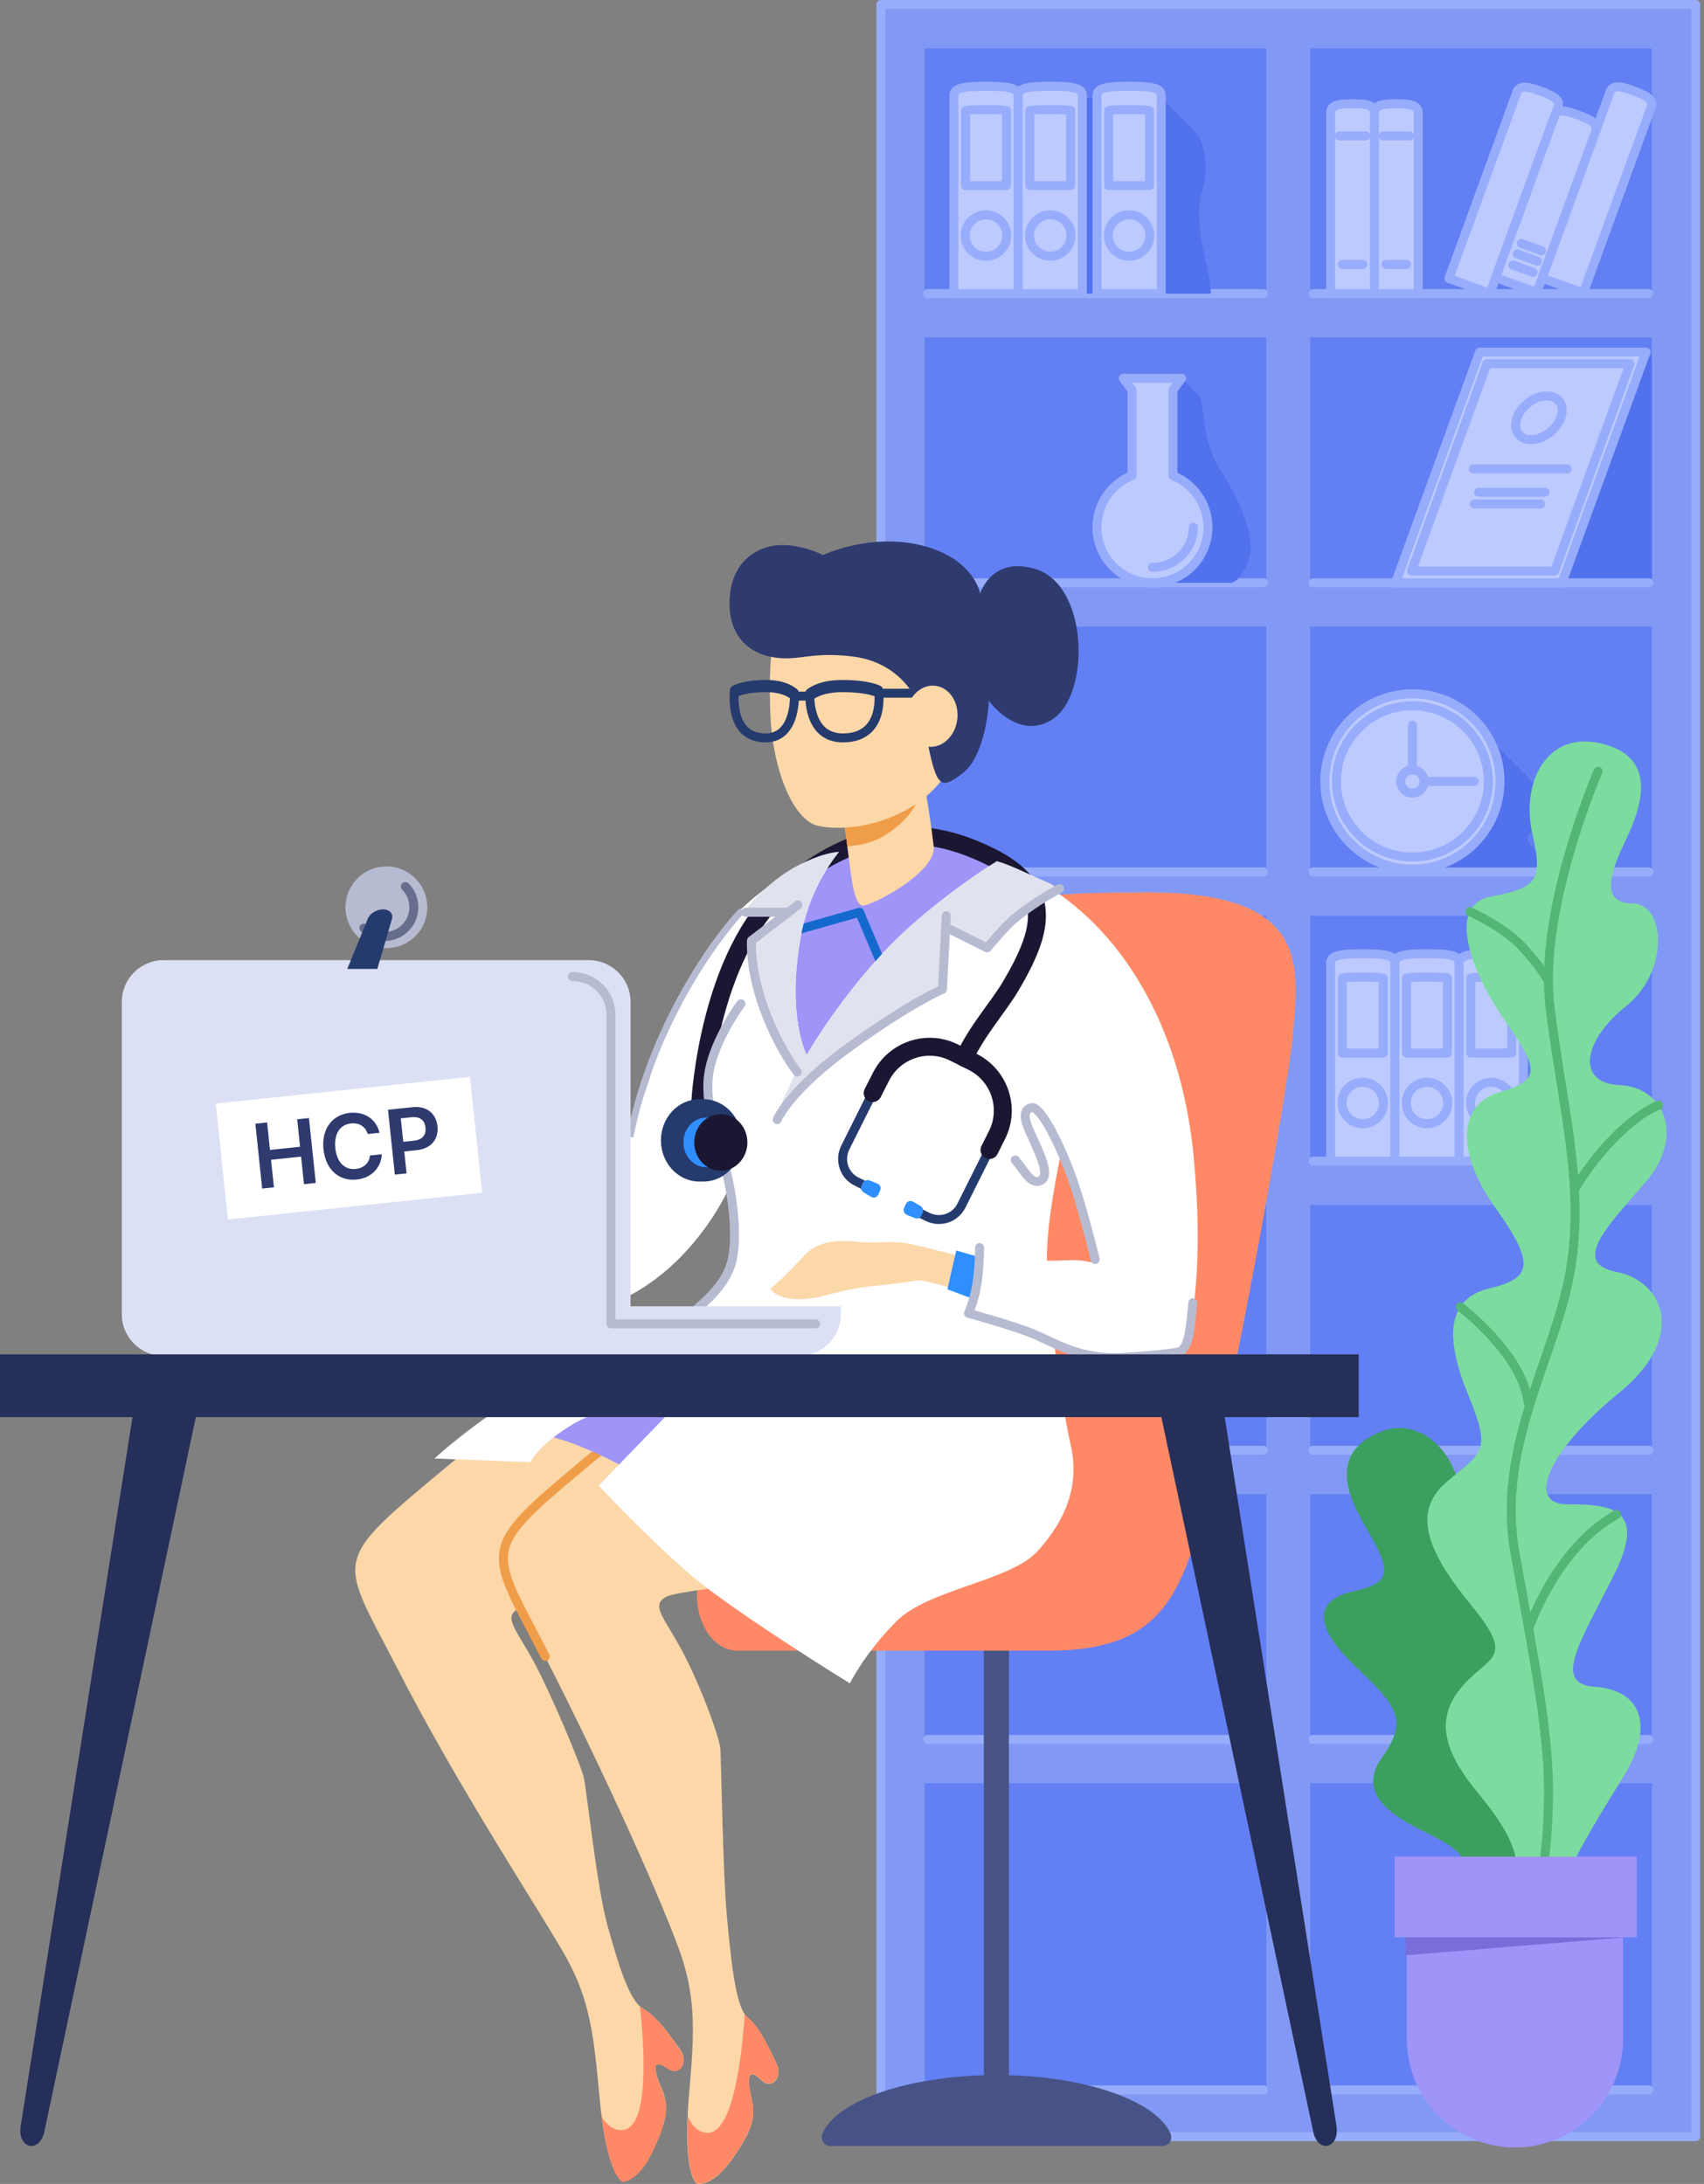<svg width="380" height="487" viewBox="0 0 380 487" fill="none" xmlns="http://www.w3.org/2000/svg">
<rect x="0" y="0" width="380" height="487" fill="#808080" stroke="none"/>
<path d="M378.148 1H196.434V476.453H378.148V1Z" fill="#8199F4" stroke="#97ACFB" stroke-width="2" stroke-miterlimit="10" stroke-linecap="round" stroke-linejoin="round"/>
<path d="M368.379 10.77H292.176V65.479H368.379V10.77Z" fill="#6280F3"/>
<path d="M282.407 10.77H206.204V65.479H282.407V10.77Z" fill="#6280F3"/>
<path d="M368.379 75.249H292.176V129.958H368.379V75.249Z" fill="#6280F3"/>
<path d="M282.406 75.249H206.204V129.958H282.406V75.249Z" fill="#6280F3"/>
<path d="M368.379 139.728H292.176V194.438H368.379V139.728Z" fill="#6280F3"/>
<path d="M282.407 139.728H206.204V194.438H282.407V139.728Z" fill="#6280F3"/>
<path d="M368.379 204.208H292.176V258.917H368.379V204.208Z" fill="#6280F3"/>
<path d="M282.406 204.208H206.204V258.917H282.406V204.208Z" fill="#6280F3"/>
<path d="M368.379 268.687H292.176V323.396H368.379V268.687Z" fill="#6280F3"/>
<path d="M282.407 268.687H206.204V323.396H282.407V268.687Z" fill="#6280F3"/>
<path d="M368.379 333.166H292.176V387.876H368.379V333.166Z" fill="#6280F3"/>
<path d="M282.406 333.166H206.204V387.876H282.406V333.166Z" fill="#6280F3"/>
<path d="M368.379 397.645H292.176V466.684H368.379V397.645Z" fill="#6280F3"/>
<path d="M282.406 397.645H206.204V466.684H282.406V397.645Z" fill="#6280F3"/>
<path d="M367.076 78.505L368.379 79.808V129.959H348.188L367.076 78.505Z" fill="#5171ED"/>
<path d="M327.347 159.919C332.883 165.455 338.289 170.861 342.327 174.899C346.365 178.937 343.825 183.561 341.024 185.971C338.223 188.381 350.598 193.787 341.024 193.787C331.45 193.787 314.321 193.787 314.321 193.787C314.321 193.787 315.428 148 327.347 159.919Z" fill="#5171ED"/>
<path d="M206.855 65.479H281.755" stroke="#97ACFB" stroke-width="2" stroke-miterlimit="10" stroke-linecap="round" stroke-linejoin="round"/>
<path d="M206.855 129.958H281.755" stroke="#97ACFB" stroke-width="2" stroke-miterlimit="10" stroke-linecap="round" stroke-linejoin="round"/>
<path d="M292.827 65.479H367.727" stroke="#97ACFB" stroke-width="2" stroke-miterlimit="10" stroke-linecap="round" stroke-linejoin="round"/>
<path d="M292.827 129.958H367.727" stroke="#97ACFB" stroke-width="2" stroke-miterlimit="10" stroke-linecap="round" stroke-linejoin="round"/>
<path d="M206.855 194.438H281.755" stroke="#97ACFB" stroke-width="2" stroke-miterlimit="10" stroke-linecap="round" stroke-linejoin="round"/>
<path d="M206.855 258.917H281.755" stroke="#97ACFB" stroke-width="2" stroke-miterlimit="10" stroke-linecap="round" stroke-linejoin="round"/>
<path d="M292.827 194.438H367.727" stroke="#97ACFB" stroke-width="2" stroke-miterlimit="10" stroke-linecap="round" stroke-linejoin="round"/>
<path d="M292.827 258.917H367.727" stroke="#97ACFB" stroke-width="2" stroke-miterlimit="10" stroke-linecap="round" stroke-linejoin="round"/>
<path d="M206.855 323.396H281.755" stroke="#97ACFB" stroke-width="2" stroke-miterlimit="10" stroke-linecap="round" stroke-linejoin="round"/>
<path d="M206.855 387.876H281.755" stroke="#97ACFB" stroke-width="2" stroke-miterlimit="10" stroke-linecap="round" stroke-linejoin="round"/>
<path d="M292.827 323.396H367.727" stroke="#97ACFB" stroke-width="2" stroke-miterlimit="10" stroke-linecap="round" stroke-linejoin="round"/>
<path d="M292.827 387.876H367.727" stroke="#97ACFB" stroke-width="2" stroke-miterlimit="10" stroke-linecap="round" stroke-linejoin="round"/>
<path d="M206.855 466.032H281.755" stroke="#97ACFB" stroke-width="2" stroke-miterlimit="10" stroke-linecap="round" stroke-linejoin="round"/>
<path d="M292.827 466.032H367.727" stroke="#97ACFB" stroke-width="2" stroke-miterlimit="10" stroke-linecap="round" stroke-linejoin="round"/>
<path d="M263.518 84.367C263.518 84.367 266.254 87.103 267.426 88.275C268.599 89.447 267.882 98.24 271.985 104.558C276.089 110.875 280.257 119.733 278.498 124.748C276.74 129.763 274.591 129.959 274.591 129.959H257.005V84.367H263.518Z" fill="#5171ED"/>
<path d="M261.565 106.056V86.972L263.519 84.367H250.493L252.447 86.972V106.056C247.888 107.879 244.631 112.308 244.631 117.584C244.631 124.422 250.167 129.958 257.006 129.958C263.845 129.958 269.381 124.422 269.381 117.584C269.381 112.373 266.124 107.879 261.565 106.056Z" fill="#E6F3F7"/>
<path d="M314.972 176.853C316.411 176.853 317.577 175.686 317.577 174.247C317.577 172.808 316.411 171.642 314.972 171.642C313.533 171.642 312.367 172.808 312.367 174.247C312.367 175.686 313.533 176.853 314.972 176.853Z" fill="#E6F3F7"/>
<path d="M314.972 193.786C325.763 193.786 334.511 185.038 334.511 174.247C334.511 163.456 325.763 154.708 314.972 154.708C304.181 154.708 295.433 163.456 295.433 174.247C295.433 185.038 304.181 193.786 314.972 193.786Z" fill="#E6F3F7"/>
<path d="M314.972 191.116C324.324 191.116 331.906 183.564 331.906 174.247C331.906 164.931 324.324 157.379 314.972 157.379C305.62 157.379 298.038 164.931 298.038 174.247C298.038 183.564 305.62 191.116 314.972 191.116Z" fill="#E6F3F7"/>
<path d="M311.194 129.959H348.319L367.076 78.505H329.952L311.194 129.959Z" fill="#E6F3F7"/>
<path d="M314.776 127.353H346.69L363.494 81.111H331.58L314.776 127.353Z" fill="#E6F3F7"/>
<path d="M348.058 93.16C347.081 95.83 344.085 98.044 341.415 98.044C338.744 98.044 337.312 95.83 338.289 93.16C339.266 90.489 342.262 88.275 344.932 88.275C347.667 88.275 349.035 90.489 348.058 93.16Z" fill="#E6F3F7"/>
<path d="M266.124 117.584C266.124 122.534 262.021 126.507 257.006 126.507L266.124 117.584Z" fill="#E6F3F7"/>
<path d="M227.046 21.191C227.046 19.367 223.789 19.237 219.881 19.237C215.974 19.237 212.782 19.367 212.717 21.191V65.479H227.046V21.191Z" fill="#E6F3F7"/>
<path d="M219.881 57.143C222.435 57.143 224.505 55.072 224.505 52.518C224.505 49.964 222.435 47.894 219.881 47.894C217.327 47.894 215.257 49.964 215.257 52.518C215.257 55.072 217.327 57.143 219.881 57.143Z" fill="#E6F3F7"/>
<path d="M215.322 41.381H224.441V24.642C223.203 24.447 221.64 24.447 219.881 24.447C218.123 24.447 216.56 24.447 215.322 24.642V41.381Z" fill="#E6F3F7"/>
<path d="M241.375 21.191C241.375 19.367 238.118 19.237 234.21 19.237C230.302 19.237 227.111 19.367 227.046 21.191V65.479H241.375V21.191Z" fill="#E6F3F7"/>
<path d="M234.211 57.143C236.765 57.143 238.835 55.072 238.835 52.518C238.835 49.964 236.765 47.894 234.211 47.894C231.657 47.894 229.586 49.964 229.586 52.518C229.586 55.072 231.657 57.143 234.211 57.143Z" fill="#E6F3F7"/>
<path d="M229.651 41.381H238.77V24.642C237.532 24.447 235.969 24.447 234.211 24.447C232.452 24.447 230.889 24.447 229.651 24.642V41.381Z" fill="#E6F3F7"/>
<path d="M258.96 21.191C258.96 19.367 255.703 19.237 251.795 19.237C247.888 19.237 244.696 19.367 244.631 21.191V65.479H258.96V21.191Z" fill="#E6F3F7"/>
<path d="M251.795 57.143C254.349 57.143 256.42 55.072 256.42 52.518C256.42 49.964 254.349 47.894 251.795 47.894C249.242 47.894 247.171 49.964 247.171 52.518C247.171 55.072 249.242 57.143 251.795 57.143Z" fill="#E6F3F7"/>
<path d="M247.236 41.381H256.354V24.642C255.117 24.447 253.554 24.447 251.795 24.447C250.037 24.447 248.474 24.447 247.236 24.642V41.381Z" fill="#E6F3F7"/>
<path d="M306.505 25.098C306.505 23.275 304.291 23.144 301.686 23.144C299.08 23.144 296.736 23.275 296.736 25.098V65.479H306.505V25.098Z" fill="#E6F3F7"/>
<path d="M316.275 25.098C316.275 23.275 314.06 23.144 311.455 23.144C308.85 23.144 306.505 23.275 306.505 25.098V65.479H316.275V25.098Z" fill="#E6F3F7"/>
<path d="M368.249 23.796C368.835 22.102 366.816 21.19 364.406 20.279C361.996 19.367 359.717 18.715 359.066 20.409L343.89 62.027L353.074 65.349L368.249 23.796Z" fill="#E6F3F7"/>
<path d="M347.472 23.861C348.058 22.167 346.039 21.256 343.629 20.344C341.22 19.432 338.94 18.781 338.289 20.474L323.113 62.092L332.297 65.414L347.472 23.861Z" fill="#E6F3F7"/>
<path d="M355.874 29.201C356.46 27.508 354.441 26.596 352.032 25.684C349.622 24.773 347.342 24.121 346.691 25.815L333.534 61.897L342.718 65.219L355.874 29.201Z" fill="#E6F3F7"/>
<path d="M311.064 214.628C311.064 212.805 307.808 212.674 303.9 212.674C299.992 212.674 296.801 212.805 296.736 214.628V258.917H311.064V214.628Z" fill="#E6F3F7"/>
<path d="M303.9 250.58C306.454 250.58 308.524 248.51 308.524 245.956C308.524 243.402 306.454 241.332 303.9 241.332C301.346 241.332 299.276 243.402 299.276 245.956C299.276 248.51 301.346 250.58 303.9 250.58Z" fill="#E6F3F7"/>
<path d="M299.341 234.819H308.459V218.08C307.222 217.885 305.658 217.885 303.9 217.885C302.141 217.885 300.578 217.885 299.341 218.08V234.819Z" fill="#E6F3F7"/>
<path d="M325.393 214.628C325.393 212.805 322.136 212.674 318.229 212.674C314.321 212.674 311.129 212.805 311.064 214.628V258.917H325.393V214.628Z" fill="#E6F3F7"/>
<path d="M318.229 250.58C320.782 250.58 322.853 248.51 322.853 245.956C322.853 243.402 320.782 241.332 318.229 241.332C315.675 241.332 313.604 243.402 313.604 245.956C313.604 248.51 315.675 250.58 318.229 250.58Z" fill="#E6F3F7"/>
<path d="M313.67 234.819H322.788V218.08C321.55 217.885 319.987 217.885 318.229 217.885C316.47 217.885 314.907 217.885 313.67 218.08V234.819Z" fill="#E6F3F7"/>
<path d="M339.722 214.628C339.722 212.805 336.465 212.674 332.557 212.674C328.65 212.674 325.458 212.805 325.393 214.628V258.917H339.722V214.628Z" fill="#E6F3F7"/>
<path d="M332.557 250.58C335.111 250.58 337.181 248.51 337.181 245.956C337.181 243.402 335.111 241.332 332.557 241.332C330.003 241.332 327.933 243.402 327.933 245.956C327.933 248.51 330.003 250.58 332.557 250.58Z" fill="#E6F3F7"/>
<path d="M327.998 234.819H337.116V218.08C335.879 217.885 334.316 217.885 332.557 217.885C330.799 217.885 329.236 217.885 327.998 218.08V234.819Z" fill="#E6F3F7"/>
<path d="M258.96 21.842C258.96 21.842 263.649 26.531 266.45 29.332C269.25 32.132 269.185 39.232 268.078 42.684C266.971 46.136 267.231 51.151 268.729 57.664C270.227 64.177 270.032 65.479 270.032 65.479H233.559V21.842H258.96Z" fill="#5171ED"/>
<path d="M261.565 106.056V86.972L263.519 84.367H250.493L252.447 86.972V106.056C247.887 107.879 244.631 112.308 244.631 117.584C244.631 124.423 250.167 129.959 257.006 129.959C263.844 129.959 269.38 124.423 269.38 117.584C269.38 112.373 266.124 107.879 261.565 106.056Z" fill="#BCCAFF" stroke="#97ACFB" stroke-width="2" stroke-miterlimit="10" stroke-linecap="round" stroke-linejoin="round"/>
<path d="M314.972 193.787C325.763 193.787 334.511 185.039 334.511 174.247C334.511 163.456 325.763 154.708 314.972 154.708C304.181 154.708 295.433 163.456 295.433 174.247C295.433 185.039 304.181 193.787 314.972 193.787Z" fill="#BCCAFF" stroke="#97ACFB" stroke-width="2" stroke-miterlimit="10" stroke-linecap="round" stroke-linejoin="round"/>
<path d="M314.972 191.116C324.324 191.116 331.906 183.564 331.906 174.247C331.906 164.931 324.324 157.379 314.972 157.379C305.619 157.379 298.038 164.931 298.038 174.247C298.038 183.564 305.619 191.116 314.972 191.116Z" fill="#BCCAFF" stroke="#97ACFB" stroke-width="2" stroke-miterlimit="10" stroke-linecap="round" stroke-linejoin="round"/>
<path d="M314.972 171.773V161.742" stroke="#97ACFB" stroke-width="2" stroke-miterlimit="10" stroke-linecap="round" stroke-linejoin="round"/>
<path d="M318.098 174.247H328.78" stroke="#97ACFB" stroke-width="2" stroke-miterlimit="10" stroke-linecap="round" stroke-linejoin="round"/>
<path d="M311.194 129.959H348.319L367.076 78.505H329.952L311.194 129.959Z" fill="#BCCAFF" stroke="#97ACFB" stroke-width="2" stroke-miterlimit="10" stroke-linecap="round" stroke-linejoin="round"/>
<path d="M314.776 127.353H346.69L363.494 81.111H331.58L314.776 127.353Z" fill="#BCCAFF" stroke="#97ACFB" stroke-width="2" stroke-miterlimit="10" stroke-linecap="round" stroke-linejoin="round"/>
<path d="M227.046 21.191C227.046 19.367 223.789 19.237 219.881 19.237C215.973 19.237 212.782 19.367 212.717 21.191V65.479H227.046V21.191Z" fill="#BCCAFF" stroke="#97ACFB" stroke-width="2" stroke-miterlimit="10" stroke-linecap="round" stroke-linejoin="round"/>
<path d="M241.375 21.191C241.375 19.367 238.118 19.237 234.21 19.237C230.302 19.237 227.111 19.367 227.046 21.191V65.479H241.375V21.191Z" fill="#BCCAFF" stroke="#97ACFB" stroke-width="2" stroke-miterlimit="10" stroke-linecap="round" stroke-linejoin="round"/>
<path d="M258.96 21.191C258.96 19.367 255.703 19.237 251.795 19.237C247.887 19.237 244.696 19.367 244.631 21.191V65.479H258.96V21.191Z" fill="#BCCAFF" stroke="#97ACFB" stroke-width="2" stroke-miterlimit="10" stroke-linecap="round" stroke-linejoin="round"/>
<path d="M306.505 25.098C306.505 23.275 304.291 23.145 301.685 23.145C299.08 23.145 296.735 23.275 296.735 25.098V65.479H306.505V25.098Z" fill="#BCCAFF" stroke="#97ACFB" stroke-width="2" stroke-miterlimit="10" stroke-linecap="round" stroke-linejoin="round"/>
<path d="M316.274 25.098C316.274 23.275 314.06 23.145 311.455 23.145C308.85 23.145 306.505 23.275 306.505 25.098V65.479H316.274V25.098Z" fill="#BCCAFF" stroke="#97ACFB" stroke-width="2" stroke-miterlimit="10" stroke-linecap="round" stroke-linejoin="round"/>
<path d="M368.248 23.796C368.835 22.102 366.816 21.191 364.406 20.279C361.996 19.367 359.716 18.715 359.065 20.409L343.89 62.027L353.073 65.349L368.248 23.796Z" fill="#BCCAFF" stroke="#97ACFB" stroke-width="2" stroke-miterlimit="10" stroke-linecap="round" stroke-linejoin="round"/>
<path d="M347.472 23.861C348.058 22.168 346.039 21.256 343.629 20.344C341.22 19.432 338.94 18.781 338.289 20.474L323.113 62.093L332.297 65.414L347.472 23.861Z" fill="#BCCAFF" stroke="#97ACFB" stroke-width="2" stroke-miterlimit="10" stroke-linecap="round" stroke-linejoin="round"/>
<path d="M355.874 29.202C356.46 27.508 354.441 26.596 352.031 25.684C349.621 24.773 347.342 24.121 346.691 25.815L333.534 61.897L342.718 65.219L355.874 29.202Z" fill="#BCCAFF" stroke="#97ACFB" stroke-width="2" stroke-miterlimit="10" stroke-linecap="round" stroke-linejoin="round"/>
<path d="M311.064 214.628C311.064 212.805 307.808 212.674 303.9 212.674C299.992 212.674 296.8 212.805 296.735 214.628V258.917H311.064V214.628Z" fill="#BCCAFF" stroke="#97ACFB" stroke-width="2" stroke-miterlimit="10" stroke-linecap="round" stroke-linejoin="round"/>
<path d="M325.393 214.628C325.393 212.805 322.136 212.674 318.228 212.674C314.32 212.674 311.129 212.805 311.064 214.628V258.917H325.393V214.628Z" fill="#BCCAFF" stroke="#97ACFB" stroke-width="2" stroke-miterlimit="10" stroke-linecap="round" stroke-linejoin="round"/>
<path d="M339.722 214.628C339.722 212.805 336.465 212.674 332.557 212.674C328.65 212.674 325.458 212.805 325.393 214.628V258.917H339.722V214.628Z" fill="#BCCAFF" stroke="#97ACFB" stroke-width="2" stroke-miterlimit="10" stroke-linecap="round" stroke-linejoin="round"/>
<path d="M314.972 176.853C316.411 176.853 317.577 175.686 317.577 174.247C317.577 172.809 316.411 171.642 314.972 171.642C313.533 171.642 312.367 172.809 312.367 174.247C312.367 175.686 313.533 176.853 314.972 176.853Z" stroke="#97ACFB" stroke-width="2" stroke-miterlimit="10" stroke-linecap="round" stroke-linejoin="round"/>
<path d="M348.058 93.16C347.081 95.83 344.085 98.045 341.415 98.045C338.744 98.045 337.312 95.83 338.289 93.16C339.266 90.49 342.262 88.275 344.932 88.275C347.667 88.275 349.035 90.49 348.058 93.16Z" stroke="#97ACFB" stroke-width="2" stroke-miterlimit="10" stroke-linecap="round" stroke-linejoin="round"/>
<path d="M328.584 104.558H349.491" stroke="#97ACFB" stroke-width="2" stroke-miterlimit="10" stroke-linecap="round" stroke-linejoin="round"/>
<path d="M329.756 109.768H344.541" stroke="#97ACFB" stroke-width="2" stroke-miterlimit="10" stroke-linecap="round" stroke-linejoin="round"/>
<path d="M328.779 112.373H343.564" stroke="#97ACFB" stroke-width="2" stroke-miterlimit="10" stroke-linecap="round" stroke-linejoin="round"/>
<path d="M266.124 117.584C266.124 122.534 262.021 126.507 257.006 126.507" stroke="#97ACFB" stroke-width="2" stroke-miterlimit="10" stroke-linecap="round" stroke-linejoin="round"/>
<path d="M219.881 57.143C222.435 57.143 224.505 55.072 224.505 52.518C224.505 49.964 222.435 47.894 219.881 47.894C217.327 47.894 215.257 49.964 215.257 52.518C215.257 55.072 217.327 57.143 219.881 57.143Z" stroke="#97ACFB" stroke-width="2" stroke-miterlimit="10" stroke-linecap="round" stroke-linejoin="round"/>
<path d="M215.323 41.381H224.442V24.643C223.204 24.447 221.641 24.447 219.882 24.447C218.124 24.447 216.561 24.447 215.323 24.643V41.381Z" stroke="#97ACFB" stroke-width="2" stroke-miterlimit="10" stroke-linecap="round" stroke-linejoin="round"/>
<path d="M234.21 57.143C236.764 57.143 238.834 55.072 238.834 52.518C238.834 49.964 236.764 47.894 234.21 47.894C231.656 47.894 229.585 49.964 229.585 52.518C229.585 55.072 231.656 57.143 234.21 57.143Z" stroke="#97ACFB" stroke-width="2" stroke-miterlimit="10" stroke-linecap="round" stroke-linejoin="round"/>
<path d="M229.651 41.381H238.769V24.642C237.532 24.447 235.969 24.447 234.21 24.447C232.451 24.447 230.888 24.447 229.651 24.642V41.381Z" stroke="#97ACFB" stroke-width="2" stroke-miterlimit="10" stroke-linecap="round" stroke-linejoin="round"/>
<path d="M251.795 57.143C254.349 57.143 256.419 55.072 256.419 52.518C256.419 49.964 254.349 47.894 251.795 47.894C249.241 47.894 247.171 49.964 247.171 52.518C247.171 55.072 249.241 57.143 251.795 57.143Z" stroke="#97ACFB" stroke-width="2" stroke-miterlimit="10" stroke-linecap="round" stroke-linejoin="round"/>
<path d="M247.236 41.381H256.355V24.642C255.117 24.447 253.554 24.447 251.795 24.447C250.037 24.447 248.474 24.447 247.236 24.642V41.381Z" stroke="#97ACFB" stroke-width="2" stroke-miterlimit="10" stroke-linecap="round" stroke-linejoin="round"/>
<path d="M339.265 54.277L343.759 55.905" stroke="#97ACFB" stroke-width="2" stroke-miterlimit="10" stroke-linecap="round" stroke-linejoin="round"/>
<path d="M338.354 56.622L342.848 58.25" stroke="#97ACFB" stroke-width="2" stroke-miterlimit="10" stroke-linecap="round" stroke-linejoin="round"/>
<path d="M337.377 59.097L341.871 60.725" stroke="#97ACFB" stroke-width="2" stroke-miterlimit="10" stroke-linecap="round" stroke-linejoin="round"/>
<path d="M303.9 250.581C306.454 250.581 308.524 248.51 308.524 245.956C308.524 243.402 306.454 241.332 303.9 241.332C301.346 241.332 299.275 243.402 299.275 245.956C299.275 248.51 301.346 250.581 303.9 250.581Z" stroke="#97ACFB" stroke-width="2" stroke-miterlimit="10" stroke-linecap="round" stroke-linejoin="round"/>
<path d="M299.341 234.819H308.459V218.08C307.222 217.885 305.658 217.885 303.9 217.885C302.141 217.885 300.578 217.885 299.341 218.08V234.819Z" stroke="#97ACFB" stroke-width="2" stroke-miterlimit="10" stroke-linecap="round" stroke-linejoin="round"/>
<path d="M318.228 250.581C320.782 250.581 322.853 248.51 322.853 245.956C322.853 243.402 320.782 241.332 318.228 241.332C315.674 241.332 313.604 243.402 313.604 245.956C313.604 248.51 315.674 250.581 318.228 250.581Z" stroke="#97ACFB" stroke-width="2" stroke-miterlimit="10" stroke-linecap="round" stroke-linejoin="round"/>
<path d="M313.669 234.819H322.787V218.08C321.55 217.885 319.987 217.885 318.228 217.885C316.47 217.885 314.906 217.885 313.669 218.08V234.819Z" stroke="#97ACFB" stroke-width="2" stroke-miterlimit="10" stroke-linecap="round" stroke-linejoin="round"/>
<path d="M332.557 250.581C335.111 250.581 337.181 248.51 337.181 245.956C337.181 243.402 335.111 241.332 332.557 241.332C330.003 241.332 327.933 243.402 327.933 245.956C327.933 248.51 330.003 250.581 332.557 250.581Z" stroke="#97ACFB" stroke-width="2" stroke-miterlimit="10" stroke-linecap="round" stroke-linejoin="round"/>
<path d="M327.998 234.819H337.116V218.08C335.879 217.885 334.316 217.885 332.557 217.885C330.799 217.885 329.236 217.885 327.998 218.08V234.819Z" stroke="#97ACFB" stroke-width="2" stroke-miterlimit="10" stroke-linecap="round" stroke-linejoin="round"/>
<path d="M308.459 30.309H314.321" stroke="#97ACFB" stroke-width="2" stroke-miterlimit="10" stroke-linecap="round" stroke-linejoin="round"/>
<path d="M309.11 58.966H313.669" stroke="#97ACFB" stroke-width="2" stroke-miterlimit="10" stroke-linecap="round" stroke-linejoin="round"/>
<path d="M298.689 30.309H304.551" stroke="#97ACFB" stroke-width="2" stroke-miterlimit="10" stroke-linecap="round" stroke-linejoin="round"/>
<path d="M299.341 58.966H303.9" stroke="#97ACFB" stroke-width="2" stroke-miterlimit="10" stroke-linecap="round" stroke-linejoin="round"/>
<path d="M224.996 365.145H219.395V468.573H224.996V365.145Z" fill="#475387"/>
<path d="M222.26 462.711C202.982 462.711 186.438 468.312 183.377 475.867C182.856 477.105 183.833 478.538 185.201 478.538H259.254C260.622 478.538 261.534 477.17 261.078 475.867C257.952 468.377 241.539 462.711 222.26 462.711Z" fill="#475387"/>
<path d="M212.781 219.187C216.364 201.277 220.662 198.997 256.158 198.997C291.654 198.997 289.701 214.954 288.398 229.934C287.095 244.914 274.655 311.412 269.119 333.882C263.583 356.352 258.503 368.076 233.949 368.076C209.395 368.076 175.331 368.076 164.585 368.076C153.838 368.076 151.233 345.932 163.933 345.932C176.634 345.932 200.081 341.047 204.314 310.11C208.548 279.173 212.781 219.187 212.781 219.187Z" fill="#FF8966"/>
<path d="M181.91 318.903C173.964 304.704 141.985 291.548 107.466 320.531C72.947 349.514 74.575 344.629 88.578 371.984C102.581 399.339 121.013 427.019 126.354 436.659C131.694 446.298 132.476 454.57 133.648 467.205C135.276 485.311 138.794 486.353 138.794 486.353C138.794 486.353 142.441 486.809 146.023 478.668C148.628 472.806 149.345 469.81 147.586 465.837C145.893 461.864 145.046 458.477 148.954 461.213C151.429 462.971 153.774 459.91 151.559 456.849C149.345 453.788 146.479 449.62 143.353 447.861C140.226 446.103 137.686 437.31 135.407 429.103C133.127 420.897 130.848 399.274 130.196 396.408C129.545 393.542 122.837 377.52 118.929 370.356C115.021 363.191 111.96 360.391 115.868 358.632C119.775 356.874 161.915 352.575 177.742 351.468C193.699 350.426 186.404 326.979 181.91 318.903Z" fill="#FCD7A8"/>
<path d="M143.417 447.926C143.157 447.796 142.962 447.601 142.701 447.34C143.743 456.784 144.785 474.239 138.989 474.955C137.035 475.216 135.472 473.979 134.169 472.09C135.927 485.637 138.793 486.484 138.793 486.484C138.793 486.484 142.441 486.939 146.023 478.798C148.628 472.936 149.344 469.94 147.586 465.967C145.892 461.994 145.046 458.608 148.954 461.343C151.429 463.102 153.773 460.041 151.559 456.979C149.41 453.788 146.544 449.685 143.417 447.926Z" fill="#FF8966"/>
<path d="M214.866 316.297C206.92 302.099 174.941 288.942 140.422 317.926C105.903 346.909 107.531 342.024 121.534 369.379C135.537 396.734 148.237 425.391 151.82 435.812C155.402 446.233 154.75 454.504 153.643 467.205C152.145 485.311 155.402 486.939 155.402 486.939C155.402 486.939 158.919 488.047 163.869 480.622C167.451 475.281 168.623 472.48 167.646 468.247C166.669 464.013 166.474 460.562 169.796 463.883C171.945 466.033 174.746 463.427 173.117 460.04C171.489 456.654 169.34 452.029 166.604 449.75C163.869 447.47 162.827 435.095 162.045 426.629C161.264 418.162 160.808 393.217 160.677 390.286C160.547 387.355 155.793 374.85 151.885 367.685C147.977 360.521 144.916 357.72 148.824 355.962C152.731 354.203 194.871 349.905 210.698 348.797C226.524 347.69 219.36 324.373 214.866 316.297Z" fill="#FCD7A8"/>
<path d="M210.827 348.863C226.654 347.755 219.424 324.308 214.93 316.297C206.985 302.099 175.005 288.942 140.486 317.926C105.967 346.909 107.595 342.024 121.598 369.379" stroke="#F09D4A" stroke-width="2" stroke-miterlimit="10" stroke-linecap="round" stroke-linejoin="round"/>
<path d="M145.697 330.952C145.697 330.952 131.043 321.508 120.296 319.879C109.55 318.251 109.55 318.251 109.55 318.251C109.55 318.251 137.882 305.225 150.908 301.317C163.934 297.409 169.144 296.432 169.144 296.432L145.697 330.952Z" fill="#9F94F8"/>
<path d="M110.266 272.66L133.257 269.078C146.478 240.941 145.176 235.405 151.233 222.965C156.704 211.893 163.152 202.384 175.266 195.154C192.851 184.668 212.391 185.906 231.018 196.131C249.71 206.357 263.258 228.371 266.123 257.289C268.989 286.207 264.625 299.428 264.365 300.731C264.169 302.034 259.806 301.187 257.656 301.838C255.507 302.49 240.071 304.248 231.604 298.777C223.137 293.371 216.233 292.459 216.233 292.459L219.62 279.433C219.62 279.433 222.877 280.28 231.148 280.996C236.945 281.518 239.42 280.345 243.979 281.648C245.737 282.169 236.815 256.182 236.815 256.182C236.815 256.182 234.014 268.752 233.558 277.479C233.102 286.142 234.209 292.459 234.861 297.67C235.512 302.88 236.815 313.497 238.768 322.224C241.178 332.84 236.098 340.656 231.409 345.867C225.352 352.575 207.115 354.334 199.951 361.498C192.786 368.662 189.53 375.371 189.53 375.371C189.53 375.371 164.129 359.739 154.359 351.468C144.59 343.196 133.517 331.277 133.517 331.277L152.601 311.543C152.601 311.543 136.123 312.65 128.046 317.404C120.035 322.159 118.277 326.067 118.277 326.067L96.914 325.22C96.914 325.22 104.274 318.186 118.603 309.263C127.07 303.988 157.681 299.949 163.608 279.433C164.65 275.916 162.631 264.779 162.631 264.779C162.631 264.779 151.493 290.636 126.093 293.241C100.692 295.846 94.244 279.433 110.266 272.66Z" fill="white"/>
<path d="M165.5 203C159.167 209.667 145.3 229.1 140.5 253.5" stroke="#B7BBD1" stroke-width="1.5"/>
<path d="M178.588 208.832C175.331 226.743 179.89 235.21 179.89 235.21C179.89 235.21 189.66 218.276 203.337 206.227C210.567 199.844 217.471 195.089 222.29 192.028C210.502 187.469 198.583 186.492 187.12 189.944C183.668 194.243 180.086 200.56 178.588 208.832Z" fill="#9F94F8"/>
<path d="M156.183 245.565C156.183 245.565 157.941 212.74 174.94 198.15C190.702 184.668 205.226 183.366 220.532 190.856C235.186 198.02 232.776 207.399 225.351 219.969C222.681 224.463 217.926 229.739 215.061 235.861" stroke="#1B1733" stroke-width="4" stroke-miterlimit="10" stroke-linecap="round" stroke-linejoin="round"/>
<path d="M165.236 223.812C165.236 223.812 158.267 233.126 157.876 241.202C157.486 249.278 161.328 256.833 162.761 264.844C164.194 272.855 163.934 278.131 163.217 281.192C162.501 284.188 160.742 286.533 158.853 288.617C156.965 290.636 154.034 293.111 154.034 293.111" stroke="#B7BBD1" stroke-width="2" stroke-miterlimit="10" stroke-linecap="round" stroke-linejoin="round"/>
<path d="M4.625 474.044L30.221 311.738L44.094 314.018L9.9 475.281C8.858 480.296 3.778 479.189 4.625 474.044Z" fill="#262F59"/>
<path d="M298.038 474.044L272.442 311.738L258.569 314.018L292.828 475.216C293.805 480.296 298.82 479.189 298.038 474.044Z" fill="#262F59"/>
<path d="M86.169 211.437C91.204 211.437 95.287 207.355 95.287 202.319C95.287 197.283 91.204 193.2 86.169 193.2C81.133 193.2 77.05 197.283 77.05 202.319C77.05 207.355 81.133 211.437 86.169 211.437Z" fill="#B7BBD1"/>
<path d="M81.153 206.943C82.326 208.115 83.954 208.832 85.778 208.832C89.36 208.832 92.291 205.901 92.291 202.319C92.291 200.495 91.574 198.867 90.402 197.694" stroke="#676D8C" stroke-width="2" stroke-miterlimit="10" stroke-linecap="round" stroke-linejoin="round"/>
<path d="M140.618 291.222V223.421C140.618 218.276 136.449 214.107 131.304 214.107H36.474C31.328 214.107 27.16 218.276 27.16 223.421V293.046C27.16 298.191 31.328 302.359 36.474 302.359H178.198C183.343 302.359 187.512 298.191 187.512 293.046V291.287H140.618V291.222Z" fill="#DCE0F4"/>
<rect x="48.113" y="246.082" width="57" height="26" transform="rotate(-6 48.113 246.082)" fill="white"/>
<path d="M58.467 265.039L61.087 264.764L60.441 258.619L67.144 257.914L67.79 264.059L70.418 263.783L68.897 249.317L66.27 249.593L66.913 255.717L60.21 256.422L59.567 250.298L56.946 250.573L58.467 265.039ZM84.642 252.597C83.86 249.43 81.192 247.825 77.985 248.162C74.206 248.559 71.649 251.613 72.14 256.289C72.631 260.958 75.733 263.424 79.547 263.024C82.987 262.662 85.034 260.197 85.147 257.393L82.503 257.657C82.35 259.387 81.065 260.486 79.335 260.668C76.99 260.914 75.124 259.332 74.775 256.012C74.432 252.749 75.908 250.759 78.274 250.51C80.033 250.325 81.515 251.176 82.001 252.875L84.642 252.597ZM88.05 261.93L90.67 261.654L90.156 256.767L92.925 256.476C96.266 256.124 97.85 253.93 97.557 251.147C97.267 248.385 95.281 246.544 91.954 246.894L86.529 247.464L88.05 261.93ZM89.93 254.612L89.38 249.378L91.781 249.126C93.745 248.92 94.725 249.888 94.887 251.428C95.049 252.967 94.295 254.153 92.346 254.358L89.93 254.612Z" fill="#2F3A6F"/>
<path d="M181.911 295.195H136.254V226.287C136.254 221.532 132.411 217.755 127.657 217.755" stroke="#B7BBD1" stroke-width="2" stroke-miterlimit="10" stroke-linecap="round" stroke-linejoin="round"/>
<path d="M77.441 216.061H84.15L87.406 204.924C87.732 203.752 86.885 202.775 85.452 202.775C84.019 202.775 82.456 203.686 82 204.924L77.441 216.061Z" fill="#253B6D"/>
<path d="M226.394 258.657C228.348 260.871 229.651 263.867 231.67 263.411C234.47 262.695 232.06 257.68 230.302 253.772C229.26 251.492 227.241 247.65 230.041 246.998C231.93 246.542 236.033 254.488 238.639 261.522C241.244 268.361 244.24 280.866 244.24 280.866" stroke="#B7BBD1" stroke-width="2" stroke-miterlimit="10" stroke-linecap="round" stroke-linejoin="round"/>
<path d="M178.588 207.138L191.679 203.426L196.173 214.042" stroke="#1469CC" stroke-width="2" stroke-miterlimit="10" stroke-linecap="round" stroke-linejoin="round"/>
<path d="M216.038 286.989C216.363 284.904 216.363 282.755 216.494 280.671C209.459 278.977 203.533 277.479 202.881 277.349C198.908 276.568 195.066 277.349 191.027 276.893C186.989 276.437 182.56 276.763 179.695 279.629C178.327 280.996 174.745 285.1 171.814 287.314C172.53 289.008 176.894 290.701 183.407 289.008C194.675 286.077 194.023 287.249 204.249 285.556C205.877 285.295 210.567 286.663 215.777 288.421C215.907 288.031 215.973 287.51 216.038 286.989Z" fill="#FCD7A8"/>
<path d="M230.953 195.61C224.049 192.354 223.268 192.354 222.291 192.028C217.406 195.089 210.567 199.909 203.338 206.227C189.66 218.276 179.891 235.21 179.891 235.21C179.891 235.21 175.332 226.743 178.588 208.832C180.086 200.56 183.734 194.243 187.12 189.944C183.473 190.204 178.784 192.354 175.853 194.177C171.945 196.652 168.167 200.235 166.213 202.97L174.811 204.468L167.516 209.679C167.516 209.679 167.386 211.828 168.493 218.601C169.665 225.31 177.546 238.727 177.546 238.727C177.546 238.727 176.96 240.355 175.462 243.416C173.638 247.194 173.117 249.734 173.117 249.734C173.117 249.734 175.918 245.5 182.236 239.183C188.553 232.865 210.111 220.62 210.111 220.62L211.088 207.008L220.076 211.502C220.076 211.502 221.053 209.809 224.57 206.552C226.98 204.338 231.93 200.169 236.229 198.281C234.796 197.173 232.581 196.327 230.953 195.61Z" fill="#E0E2EE"/>
<path d="M211.023 204.208L210.177 220.62C210.177 220.62 203.664 223.226 189.791 233.191C175.918 243.156 173.313 249.669 173.313 249.669" stroke="#B7BBD1" stroke-width="2" stroke-miterlimit="10" stroke-linecap="round" stroke-linejoin="round"/>
<path d="M236.294 198.15C236.294 198.15 231.149 200.821 226.655 204.468C223.919 206.682 220.142 211.372 220.142 211.372L211.023 206.813" stroke="#B7BBD1" stroke-width="2" stroke-miterlimit="10" stroke-linecap="round" stroke-linejoin="round"/>
<path d="M177.807 239.052C177.807 239.052 173.639 233.842 170.382 224.919C167.125 215.996 167.581 209.744 167.581 209.744L177.937 201.798" stroke="#B7BBD1" stroke-width="2" stroke-miterlimit="10" stroke-linecap="round" stroke-linejoin="round"/>
<path d="M166.279 203.426H175.527" stroke="#B7BBD1" stroke-width="2" stroke-miterlimit="10" stroke-linecap="round" stroke-linejoin="round"/>
<path d="M218.448 280.345L213.237 278.847L211.283 287.51L217.34 289.789L218.448 280.345Z" fill="#2F8FFF"/>
<path d="M218.448 278.196C218.448 278.196 218.448 282.95 217.797 286.663C217.145 290.375 215.973 292.85 215.973 292.85C215.973 292.85 226.264 295.651 230.823 297.605C235.382 299.559 241.244 303.336 250.688 302.685C260.132 302.034 261.955 301.643 262.932 301.448C263.844 301.252 264.756 299.819 265.212 297.279C265.668 294.674 265.993 290.506 265.993 290.506" stroke="#B7BBD1" stroke-width="2" stroke-miterlimit="10" stroke-linecap="round" stroke-linejoin="round"/>
<path d="M205.552 172.098C205.552 172.098 207.115 179.067 208.222 188.772C208.874 194.503 194.284 202.123 192.33 201.928C190.702 201.798 189.986 196.848 189.53 193.2C188.097 181.998 187.576 178.481 187.38 172.294C187.12 164.152 205.356 161.742 205.552 172.098Z" fill="#FCD7A8"/>
<path d="M197.28 186.297C195.001 187.729 192.461 188.381 188.944 188.772C188.097 181.542 188.292 179.718 187.38 172.359C186.403 164.152 205.552 165.194 205.291 176.657C204.445 179.653 202.491 183.04 197.28 186.297Z" fill="#F09D4A"/>
<path d="M189.204 129.503C172.596 129.959 171.294 141.096 171.749 158.095C172.14 172.359 177.22 183.04 182.431 184.147C191.549 186.166 208.027 181.477 212.912 168.842C222.942 142.724 209.395 128.982 189.204 129.503Z" fill="#FCD7A8"/>
<path d="M180.607 154.513C180.607 154.513 182.692 152.624 187.772 152.624C193.829 152.624 195.913 153.862 195.913 153.862C195.913 153.862 197.672 164.543 187.967 164.543C179.891 164.543 180.607 154.513 180.607 154.513Z" stroke="#253B6D" stroke-width="2" stroke-miterlimit="10" stroke-linecap="round" stroke-linejoin="round"/>
<path d="M177.155 154.513C177.155 154.513 175.331 152.624 170.902 152.624C165.627 152.624 163.803 153.862 163.803 153.862C163.803 153.862 162.305 164.543 170.707 164.543C177.806 164.543 177.155 154.513 177.155 154.513Z" stroke="#253B6D" stroke-width="2" stroke-miterlimit="10" stroke-linecap="round" stroke-linejoin="round"/>
<path d="M163.803 154.578C163.803 154.578 165.562 153.34 170.902 153.34C175.331 153.34 177.155 155.229 177.155 155.229H180.672C180.672 155.229 182.756 153.34 187.836 153.34C193.894 153.34 195.978 154.578 195.978 154.578H203.337" stroke="#253B6D" stroke-width="2" stroke-miterlimit="10" stroke-linecap="round" stroke-linejoin="round"/>
<path d="M205.943 160.635C204.836 154.578 199.756 147.674 190.442 146.437C181.128 145.199 178.393 147.414 172.857 146.632C166.669 145.72 163.217 141.747 162.761 136.016C162.305 130.415 164.129 125.009 169.6 122.534C175.788 119.733 183.538 123.771 183.538 123.771C183.538 123.771 194.024 118.756 205.552 121.622C217.276 124.553 218.578 132.368 218.578 132.368C218.578 132.368 221.118 123.771 231.149 126.963C242.742 130.74 243.198 154.839 234.731 160.375C227.045 165.39 220.532 156.271 220.532 156.271C220.532 156.271 220.011 168.321 214.67 172.424C209.33 176.527 208.678 175.811 205.943 160.635Z" fill="#2F3A6F"/>
<path d="M208.557 152.917C205.412 152.561 202.518 155.315 202.093 159.068C201.668 162.821 203.874 166.152 207.02 166.508C210.165 166.864 213.059 164.11 213.484 160.357C213.908 156.604 211.703 153.273 208.557 152.917Z" fill="#FCD7A8"/>
<path d="M192.591 264.258L191.028 263.476C188.227 262.109 187.12 258.722 188.488 255.921L196.369 240.16C199.365 234.168 206.659 231.693 212.651 234.689L216.82 236.773C222.812 239.769 225.287 247.063 222.291 253.056L214.41 268.817C213.042 271.618 209.655 272.725 206.855 271.357L205.422 270.641" stroke="#253B6D" stroke-width="2" stroke-miterlimit="10" stroke-linecap="round" stroke-linejoin="round"/>
<path d="M194.61 243.742L196.434 240.16C199.43 234.168 206.724 231.693 212.716 234.689L216.885 236.773C222.877 239.769 225.351 247.063 222.355 253.056L220.662 256.442" stroke="#1B1733" stroke-width="4" stroke-miterlimit="10" stroke-linecap="round" stroke-linejoin="round"/>
<path d="M194.219 266.863L192.591 265.886C192.07 265.561 191.874 264.909 192.135 264.388L192.395 263.802C192.656 263.281 193.307 263.021 193.893 263.216L195.652 263.932C196.303 264.193 196.564 264.909 196.238 265.561L195.847 266.407C195.587 266.994 194.805 267.254 194.219 266.863Z" fill="#2F8FFF"/>
<path d="M202.23 270.901L203.989 271.618C204.575 271.878 205.226 271.618 205.487 271.032L205.747 270.445C206.008 269.924 205.813 269.208 205.291 268.947L203.663 267.97C203.077 267.645 202.295 267.84 202.035 268.426L201.644 269.273C201.319 269.924 201.644 270.641 202.23 270.901Z" fill="#2F8FFF"/>
<path d="M156.835 245.109C156.704 245.109 156.118 245.109 155.988 245.109C151.233 245.109 147.391 249.213 147.391 254.293C147.391 259.373 151.233 263.476 155.988 263.476C156.118 263.476 156.704 263.476 156.835 263.476C161.589 263.476 165.432 259.373 165.432 254.293C165.432 249.213 161.524 245.109 156.835 245.109Z" fill="#253B6D"/>
<path d="M161.394 249.213C160.742 249.213 158.202 249.213 157.551 249.213C154.685 249.213 152.406 251.688 152.406 254.749C152.406 257.81 154.685 260.285 157.551 260.285C158.202 260.285 160.742 260.285 161.394 260.285C164.26 260.285 166.539 257.81 166.539 254.749C166.539 251.688 164.194 249.213 161.394 249.213Z" fill="#2F8FFF"/>
<path d="M160.742 261.066C164.016 261.066 166.669 258.238 166.669 254.749C166.669 251.26 164.016 248.431 160.742 248.431C157.469 248.431 154.815 251.26 154.815 254.749C154.815 258.238 157.469 261.066 160.742 261.066Z" fill="#1B1733"/>
<path d="M166.669 449.815C166.474 449.62 166.278 449.424 166.083 449.099C165.431 458.608 163.478 475.932 157.616 475.607C155.662 475.476 154.294 474.044 153.382 471.894C152.796 485.507 155.401 486.874 155.401 486.874C155.401 486.874 158.918 487.981 163.868 480.557C167.451 475.216 168.623 472.415 167.646 468.182C166.669 463.948 166.474 460.496 169.795 463.818C171.945 465.967 174.745 463.362 173.117 459.975C171.489 456.589 169.47 452.095 166.669 449.815Z" fill="#FF8966"/>
<path d="M326.109 420.441C328.258 414.84 325.783 412.43 318.293 408.783C310.803 405.135 302.336 400.185 308.198 391.914C314.06 383.642 311.715 380.581 302.662 371.984C293.544 363.387 292.241 357.004 302.011 354.789C311.78 352.64 309.501 349.253 303.639 338.832C297.777 328.412 300.057 322.289 308.198 319.163C316.339 316.037 325.132 323.136 326.109 335.446C327.086 347.69 328.063 357.59 334.901 351.403C341.74 345.28 346.951 364.559 339.786 375.957C332.622 387.29 333.599 393.477 340.763 394.975C347.928 396.538 340.177 419.204 336.4 423.242C332.622 427.28 324.806 423.763 326.109 420.441Z" fill="#3B9F5F"/>
<path d="M338.158 419.139C339.07 413.212 335.879 407.415 329.691 399.925C323.504 392.435 319.27 384.619 325.458 376.804C331.645 368.988 338.484 370.616 328.063 357.916C317.642 345.215 315.037 336.748 322.852 330.235C330.668 323.722 332.622 323.722 327.412 311.022C322.201 298.321 322.527 289.529 332.296 287.249C342.066 284.97 342.066 281.387 333.273 269.013C324.481 256.638 325.458 246.217 334.25 243.612C343.043 241.006 343.694 239.052 335.879 227.98C328.063 216.908 322.527 201.928 332.296 199.974C342.066 198.02 344.346 197.043 341.74 185.971C339.135 174.899 344.671 162.85 357.046 165.781C369.421 168.711 366.49 179.132 362.582 187.274C358.674 195.415 357.046 201.407 364.21 201.472C371.375 201.602 372.352 216.582 362.582 224.398C352.813 232.214 351.51 241.593 361.28 241.983C371.049 242.374 375.934 253.381 366.816 263.802C357.697 274.223 350.533 281.713 360.628 283.667C370.723 285.621 376.585 297.996 360.954 310.696C345.323 323.397 340.112 335.446 349.556 335.446C359 335.446 367.467 336.097 359.977 351.077C352.487 366.057 345.974 375.501 355.743 376.152C365.513 376.804 369.421 384.294 361.931 396.343C354.441 408.392 350.533 415.231 348.253 421.092C345.974 426.954 337.181 425.652 338.158 419.139Z" fill="#7CDB9F"/>
<path d="M356.394 171.968C356.394 171.968 343.043 202.579 345.648 224.398C348.253 246.217 353.464 263.867 350.207 283.211C346.95 302.555 333.599 322.419 337.832 346.192C342.066 369.965 345.648 386.899 345.322 401.553C344.997 416.207 343.043 421.744 343.043 421.744" stroke="#53B576" stroke-width="2" stroke-miterlimit="10" stroke-linecap="round" stroke-linejoin="round"/>
<path d="M327.802 203.296C327.802 203.296 335.227 206.552 339.46 211.111C343.694 215.67 344.996 218.276 344.996 218.276" stroke="#53B576" stroke-width="2" stroke-miterlimit="10" stroke-linecap="round" stroke-linejoin="round"/>
<path d="M351.119 265.105C351.119 265.105 354.636 259.308 358.935 254.814C365.448 247.845 369.877 246.477 369.877 246.477" stroke="#53B576" stroke-width="2" stroke-miterlimit="10" stroke-linecap="round" stroke-linejoin="round"/>
<path d="M325.653 291.417C325.653 291.417 339.461 301.903 340.763 312.65" stroke="#53B576" stroke-width="2" stroke-miterlimit="10" stroke-linecap="round" stroke-linejoin="round"/>
<path d="M340.893 363.191C340.893 363.191 346.95 345.215 360.497 337.725" stroke="#53B576" stroke-width="2" stroke-miterlimit="10" stroke-linecap="round" stroke-linejoin="round"/>
<path d="M337.833 478.863C324.546 478.863 313.734 468.052 313.734 454.765V414.579H361.931V454.765C361.931 468.052 351.119 478.863 337.833 478.863Z" fill="#9F94F8"/>
<rect x="311" y="414" width="54" height="18" fill="#9F94F8"/>
<path d="M362.5 432H313.5V436L362.5 432Z" fill="#796DDA"/>
<rect y="302" width="303" height="14" fill="#263059"/>
</svg>
